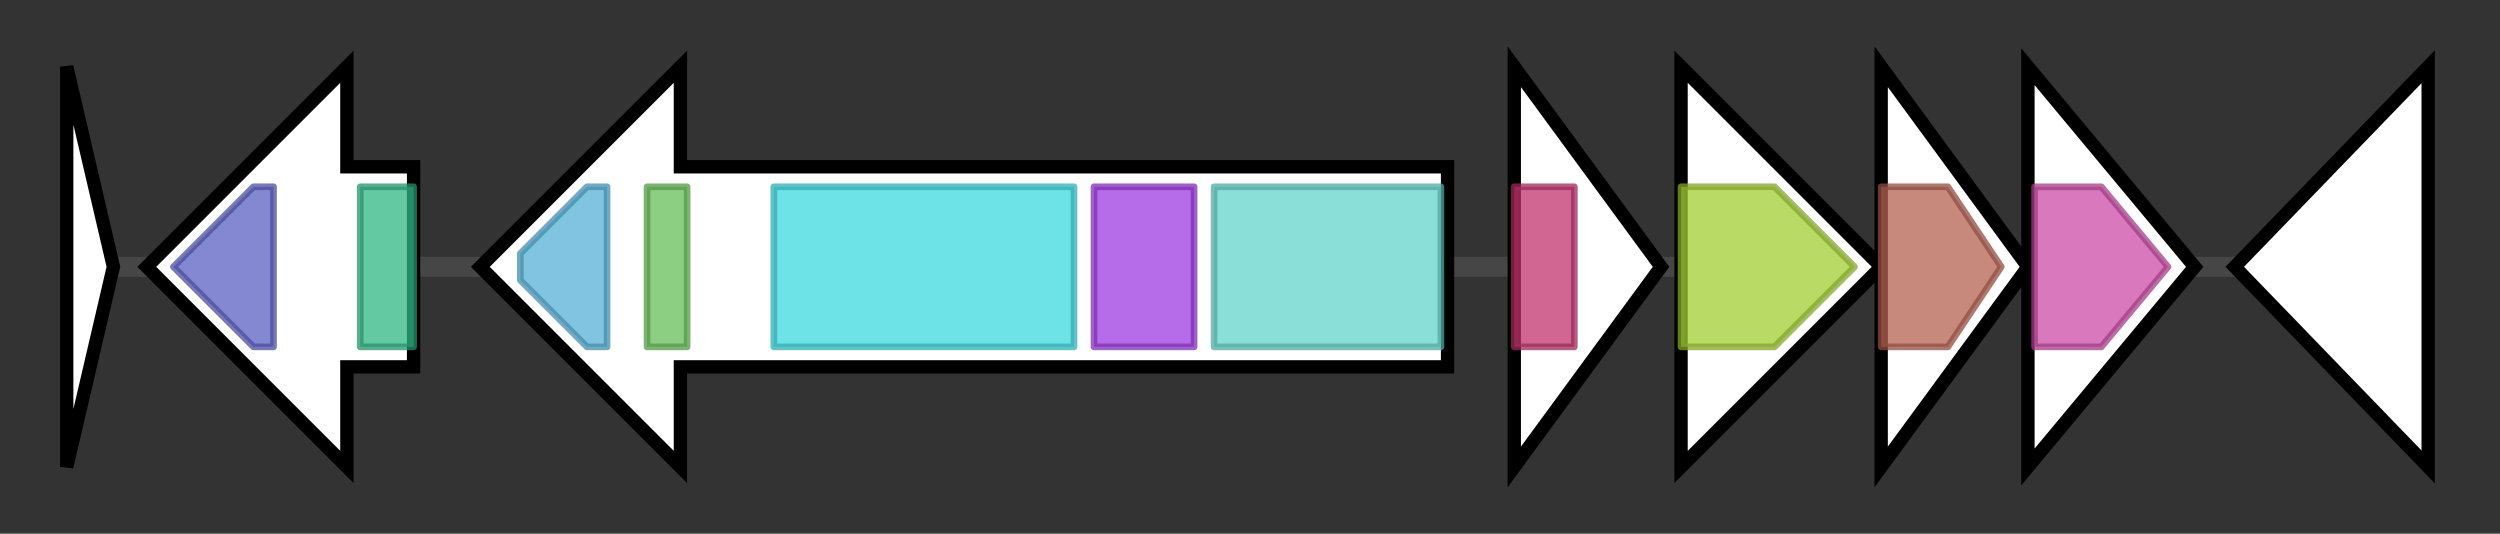 <svg version="1.1" baseProfile="full" xmlns="http://www.w3.org/2000/svg" width="374.767" height="80">
	<rect width="100%" height="100%" fill="#333333" stroke="none"/>
	<g>
		<line x1="10" y1="40.0" x2="364.767" y2="40.0" style="stroke:rgb(70,70,70); stroke-width:3 "/>
		<g>
			<title> (ctg7401_1)</title>
			<polygon class=" (ctg7401_1)" points="10,10 17,40 10,70" fill="rgb(255,255,255)" fill-opacity="1.0" stroke="rgb(0,0,0)" stroke-width="2"  />
		</g>
		<g>
			<title> (ctg7401_2)</title>
			<polygon class=" (ctg7401_2)" points="62,25 52,25 52,10 22,40 52,70 52,55 62,55" fill="rgb(255,255,255)" fill-opacity="1.0" stroke="rgb(0,0,0)" stroke-width="2"  />
			<g>
				<title>Phage_integrase (PF00589)
"Phage integrase family"</title>
				<polygon class="PF00589" points="26,40 38,28 41,28 41,52 38,52" stroke-linejoin="round" width="16" height="24" fill="rgb(91,96,195)" stroke="rgb(72,76,156)" stroke-width="1" opacity="0.75" />
			</g>
			<g>
				<title>Arm-DNA-bind_3 (PF13356)
"Arm DNA-binding domain"</title>
				<rect class="PF13356" x="54" y="28" stroke-linejoin="round" width="8" height="24" fill="rgb(47,183,132)" stroke="rgb(37,146,105)" stroke-width="1" opacity="0.75" />
			</g>
		</g>
		<g>
			<title> (ctg7401_3)</title>
			<polygon class=" (ctg7401_3)" points="217,25 102,25 102,10 72,40 102,70 102,55 217,55" fill="rgb(255,255,255)" fill-opacity="1.0" stroke="rgb(0,0,0)" stroke-width="2"  />
			<g>
				<title>Acyltransferase (PF01553)
"Acyltransferase"</title>
				<polygon class="PF01553" points="78,38 88,28 91,28 91,52 88,52 78,42" stroke-linejoin="round" width="13" height="24" fill="rgb(87,176,216)" stroke="rgb(69,140,172)" stroke-width="1" opacity="0.75" />
			</g>
			<g>
				<title>PP-binding (PF00550)
"Phosphopantetheine attachment site"</title>
				<rect class="PF00550" x="97" y="28" stroke-linejoin="round" width="6" height="24" fill="rgb(103,191,88)" stroke="rgb(82,152,70)" stroke-width="1" opacity="0.75" />
			</g>
			<g>
				<title>AMP-binding (PF00501)
"AMP-binding enzyme"</title>
				<rect class="PF00501" x="116" y="28" stroke-linejoin="round" width="45" height="24" fill="rgb(60,217,223)" stroke="rgb(48,173,178)" stroke-width="1" opacity="0.75" />
			</g>
			<g>
				<title>Sterile (PF03015)
"Male sterility protein"</title>
				<rect class="PF03015" x="164" y="28" stroke-linejoin="round" width="15" height="24" fill="rgb(157,58,225)" stroke="rgb(125,46,180)" stroke-width="1" opacity="0.75" />
			</g>
			<g>
				<title>NAD_binding_4 (PF07993)
"Male sterility protein"</title>
				<rect class="PF07993" x="182" y="28" stroke-linejoin="round" width="34" height="24" fill="rgb(100,212,204)" stroke="rgb(80,169,163)" stroke-width="1" opacity="0.75" />
			</g>
		</g>
		<g>
			<title> (ctg7401_4)</title>
			<polygon class=" (ctg7401_4)" points="227,10 249,40 227,70" fill="rgb(255,255,255)" fill-opacity="1.0" stroke="rgb(0,0,0)" stroke-width="2"  />
			<g>
				<title>F420_oxidored (PF03807)
"NADP oxidoreductase coenzyme F420-dependent"</title>
				<rect class="PF03807" x="227" y="28" stroke-linejoin="round" width="9" height="24" fill="rgb(194,51,111)" stroke="rgb(155,40,88)" stroke-width="1" opacity="0.75" />
			</g>
		</g>
		<g>
			<title> (ctg7401_5)</title>
			<polygon class=" (ctg7401_5)" points="252,25 252,25 252,10 282,40 252,70 252,55 252,55" fill="rgb(255,255,255)" fill-opacity="1.0" stroke="rgb(0,0,0)" stroke-width="2"  />
			<g>
				<title>UPF0052 (PF01933)
"Uncharacterised protein family UPF0052"</title>
				<polygon class="PF01933" points="252,28 266,28 278,40 266,52 252,52" stroke-linejoin="round" width="29" height="24" fill="rgb(163,205,51)" stroke="rgb(130,164,40)" stroke-width="1" opacity="0.75" />
			</g>
		</g>
		<g>
			<title> (ctg7401_6)</title>
			<polygon class=" (ctg7401_6)" points="282,10 304,40 282,70" fill="rgb(255,255,255)" fill-opacity="1.0" stroke="rgb(0,0,0)" stroke-width="2"  />
			<g>
				<title>CofC (PF01983)
"Guanylyl transferase CofC like"</title>
				<polygon class="PF01983" points="282,28 292,28 300,40 292,52 282,52" stroke-linejoin="round" width="21" height="24" fill="rgb(181,97,82)" stroke="rgb(144,77,65)" stroke-width="1" opacity="0.75" />
			</g>
		</g>
		<g>
			<title> (ctg7401_7)</title>
			<polygon class=" (ctg7401_7)" points="304,10 329,40 304,70" fill="rgb(255,255,255)" fill-opacity="1.0" stroke="rgb(0,0,0)" stroke-width="2"  />
			<g>
				<title>F420_ligase (PF01996)
"F420-0:Gamma-glutamyl ligase"</title>
				<polygon class="PF01996" points="305,28 315,28 325,40 315,52 305,52" stroke-linejoin="round" width="21" height="24" fill="rgb(204,75,167)" stroke="rgb(163,60,133)" stroke-width="1" opacity="0.75" />
			</g>
		</g>
		<g>
			<title> (ctg7401_8)</title>
			<polygon class=" (ctg7401_8)" points="335,40 364,10 364,70" fill="rgb(255,255,255)" fill-opacity="1.0" stroke="rgb(0,0,0)" stroke-width="2"  />
		</g>
	</g>
</svg>

